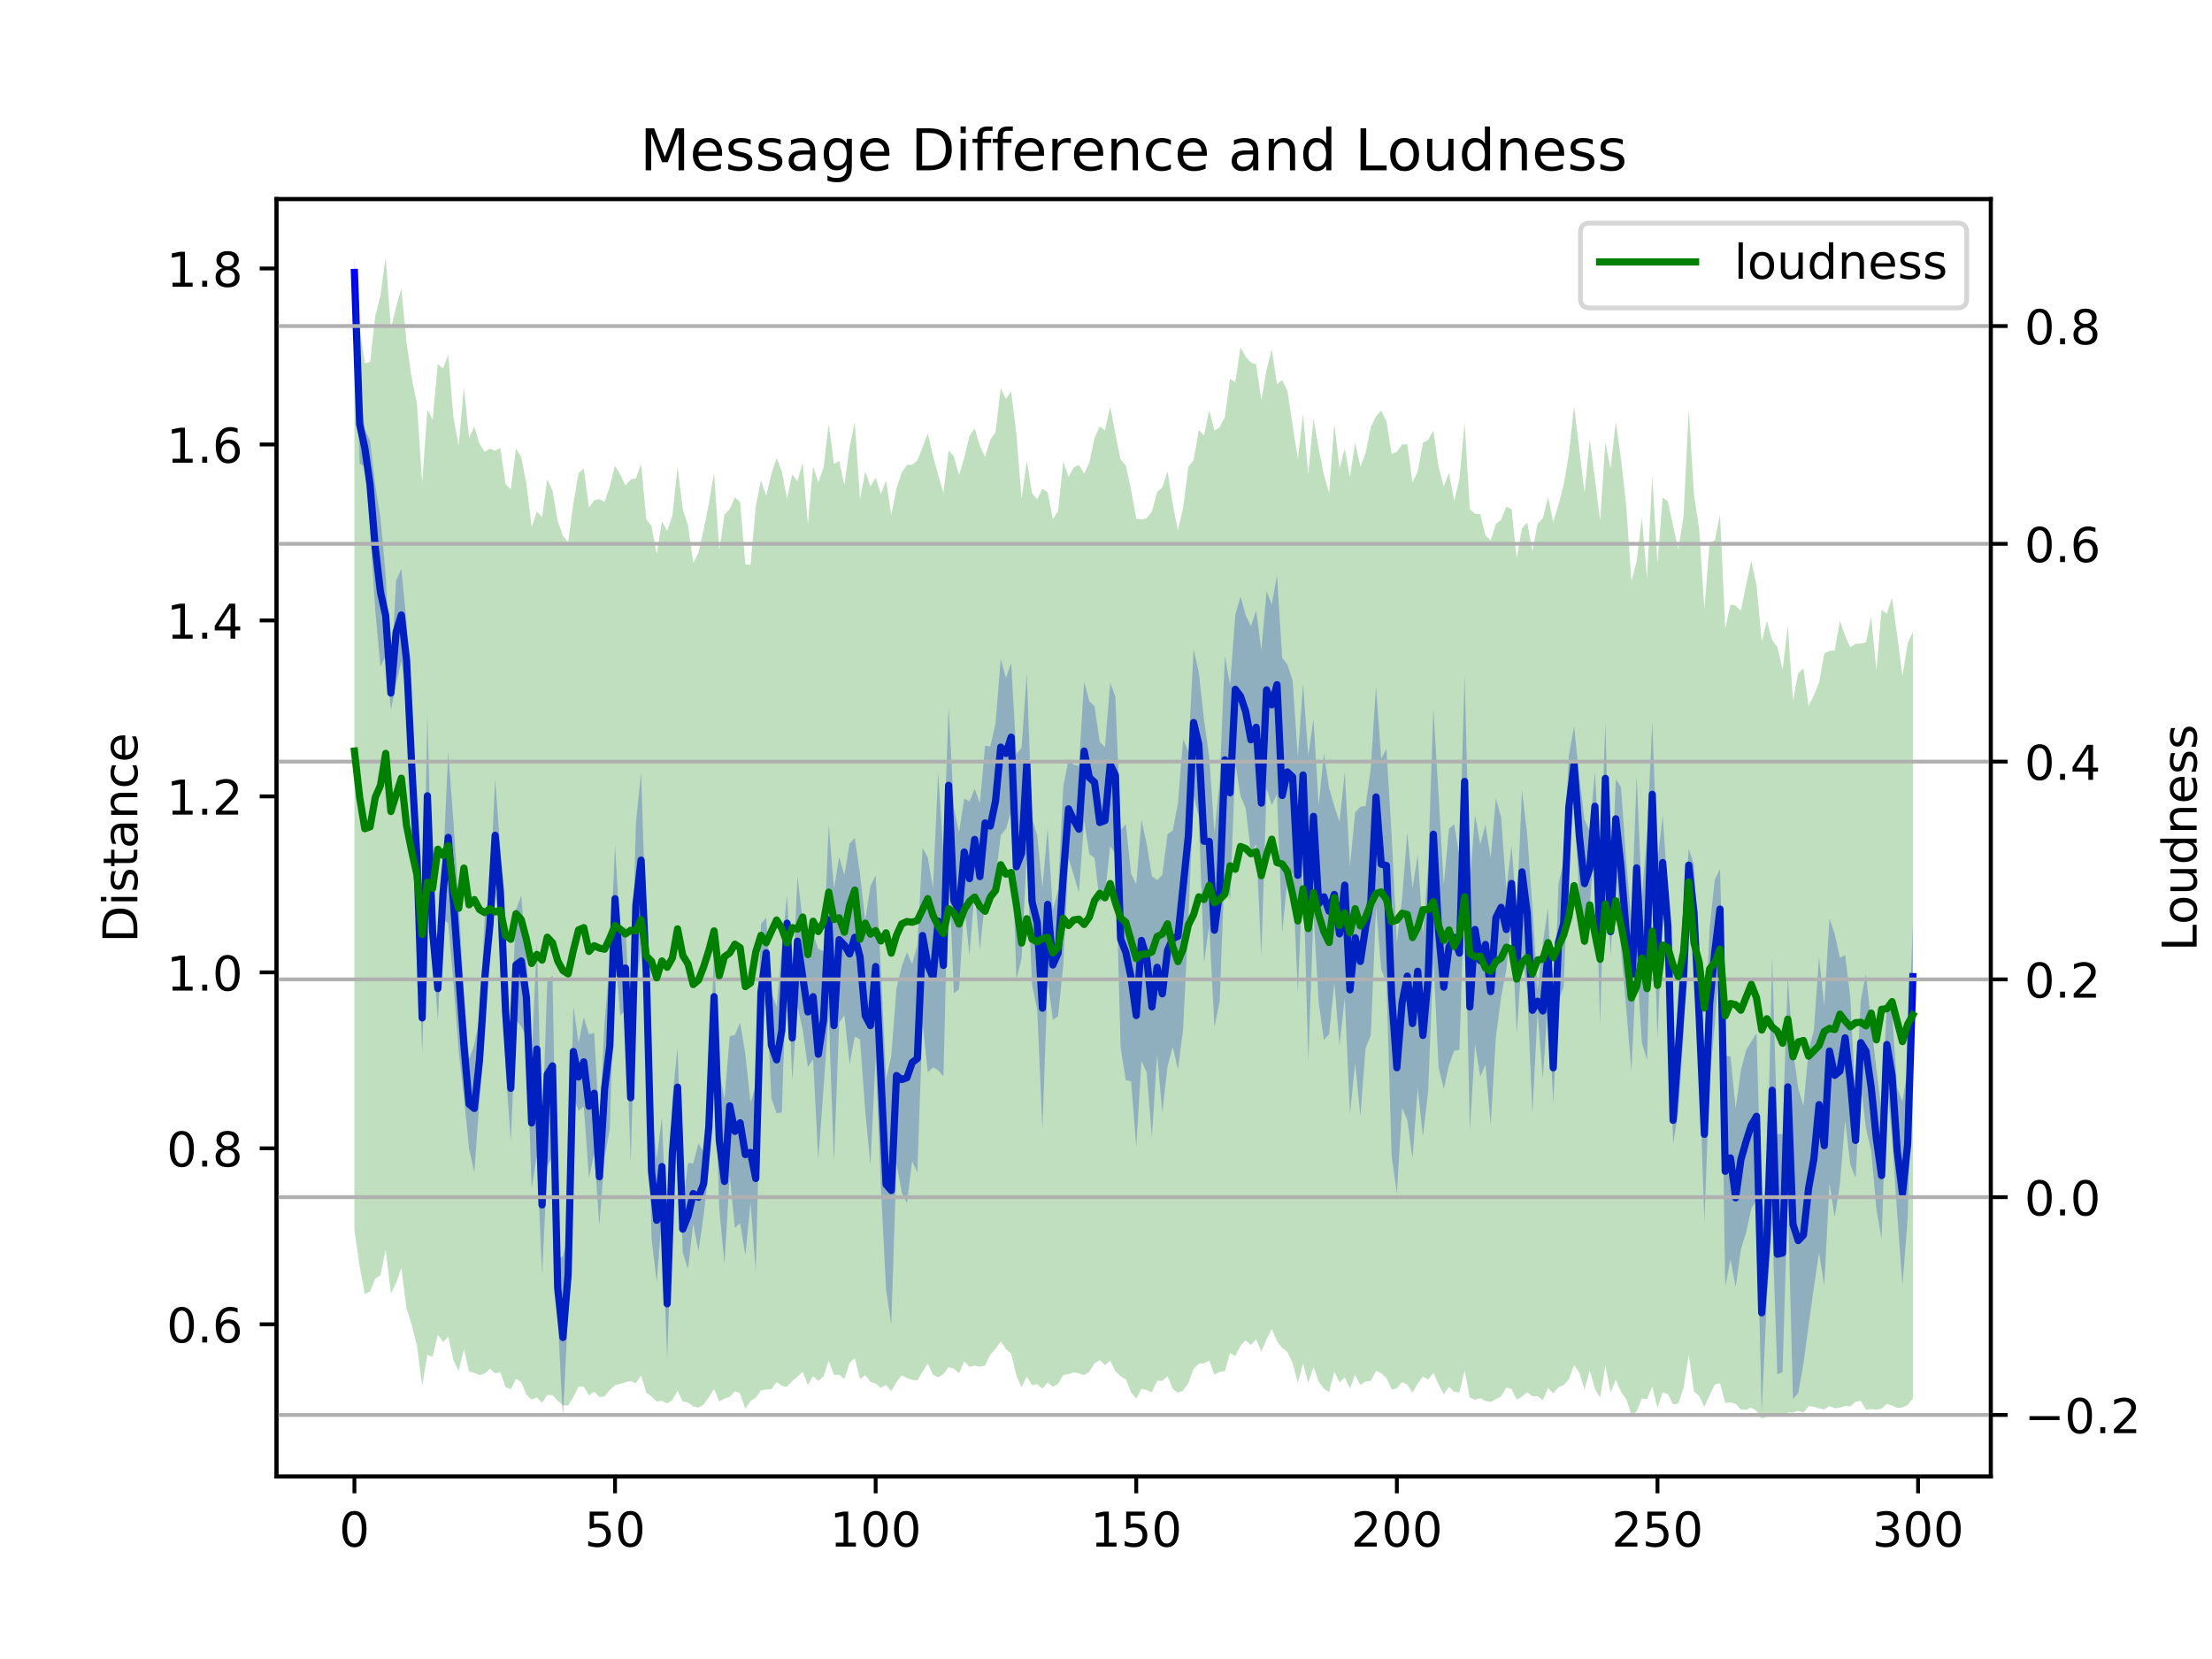<?xml version="1.0" encoding="utf-8" standalone="no"?>
<!DOCTYPE svg PUBLIC "-//W3C//DTD SVG 1.1//EN"
  "http://www.w3.org/Graphics/SVG/1.1/DTD/svg11.dtd">
<!-- Created with matplotlib (https://matplotlib.org/) -->
<svg height="345.6pt" version="1.1" viewBox="0 0 460.8 345.6" width="460.8pt" xmlns="http://www.w3.org/2000/svg" xmlns:xlink="http://www.w3.org/1999/xlink">
 <defs>
  <style type="text/css">
*{stroke-linecap:butt;stroke-linejoin:round;}
  </style>
 </defs>
 <g id="figure_1">
  <g id="patch_1">
   <path d="M 0 345.6 
L 460.8 345.6 
L 460.8 0 
L 0 0 
z
" style="fill:#ffffff;"/>
  </g>
  <g id="axes_1">
   <g id="patch_2">
    <path d="M 57.6 307.584 
L 414.72 307.584 
L 414.72 41.472 
L 57.6 41.472 
z
" style="fill:#ffffff;"/>
   </g>
   <g id="PolyCollection_1">
    <path clip-path="url(#p1f7ebb2f79)" d="M 73.833 53.568 
L 73.833 59.952 
L 74.919 96.59 
L 76.004 97.191 
L 77.09 110.305 
L 78.176 127.174 
L 79.262 138.93 
L 80.348 136.579 
L 81.433 147.919 
L 82.519 142.379 
L 83.605 137.737 
L 84.691 145.343 
L 85.777 163.043 
L 86.862 186.78 
L 87.948 219.525 
L 89.034 182.792 
L 90.12 197.318 
L 91.206 212.552 
L 92.291 191.65 
L 93.377 192.298 
L 94.463 204.682 
L 95.549 218.987 
L 96.635 228.527 
L 97.72 239.369 
L 98.806 244.188 
L 99.892 229.263 
L 100.978 216.641 
L 102.064 199.251 
L 103.149 185.791 
L 104.235 194.441 
L 105.321 222.297 
L 106.407 237.882 
L 107.493 212.429 
L 108.578 213.851 
L 109.664 215.985 
L 110.75 247.571 
L 111.836 240.763 
L 112.922 265.581 
L 114.007 242.989 
L 115.093 240.888 
L 116.179 274.437 
L 117.265 295.488 
L 118.351 273.46 
L 119.436 228.569 
L 120.522 231.411 
L 121.608 230.498 
L 122.694 245.424 
L 123.78 240.312 
L 124.865 255.261 
L 125.951 241.018 
L 127.037 235.258 
L 128.123 198.327 
L 129.209 211.533 
L 130.294 210.43 
L 131.38 242.202 
L 132.466 205.572 
L 133.552 197.523 
L 134.638 210.696 
L 135.723 257.948 
L 136.809 267.093 
L 137.895 253.363 
L 138.981 283.25 
L 140.067 251.646 
L 141.152 234.792 
L 142.238 260.969 
L 143.324 264.338 
L 144.41 254.933 
L 145.496 260.647 
L 146.581 253.197 
L 147.667 243.546 
L 148.753 216.447 
L 149.839 251.896 
L 150.925 263.291 
L 152.01 244.828 
L 153.096 255.795 
L 154.182 254.779 
L 155.268 261.454 
L 156.354 250.485 
L 157.439 264.89 
L 158.525 220.847 
L 159.611 205.834 
L 160.697 228.768 
L 161.783 231.91 
L 162.868 231.759 
L 163.954 198.33 
L 165.04 225.156 
L 166.126 209.607 
L 167.212 214.546 
L 168.297 222.307 
L 169.383 220.641 
L 170.469 241.581 
L 171.555 226.767 
L 172.641 211.426 
L 173.726 242.162 
L 174.812 213.03 
L 175.898 211.505 
L 176.984 221.707 
L 178.07 215.952 
L 179.155 216.503 
L 180.241 231.451 
L 181.327 242.698 
L 182.413 220.337 
L 183.499 247.287 
L 184.584 268.613 
L 185.67 276.013 
L 186.756 242.257 
L 187.842 248.407 
L 188.928 250.664 
L 190.013 241.878 
L 191.099 244.232 
L 192.185 213.164 
L 193.271 223.386 
L 194.357 222.373 
L 195.442 222.935 
L 196.528 224.203 
L 197.614 180.137 
L 198.7 206.944 
L 199.786 206.049 
L 200.871 188.63 
L 201.957 199.092 
L 203.043 185.432 
L 204.129 197.914 
L 205.215 187.531 
L 206.3 188.66 
L 207.386 183.075 
L 208.472 174.004 
L 209.558 172.654 
L 210.644 169.009 
L 211.729 204.033 
L 212.815 199.706 
L 213.901 177.818 
L 214.987 205.093 
L 216.073 210.376 
L 217.158 235.236 
L 218.244 204.221 
L 219.33 212.475 
L 220.416 211.67 
L 221.502 201.024 
L 222.587 178.739 
L 223.673 182.302 
L 224.759 185.956 
L 225.845 170.97 
L 226.931 177.902 
L 228.016 178.764 
L 229.102 188.098 
L 230.188 186.223 
L 231.274 176.311 
L 232.36 177.821 
L 233.445 218.284 
L 234.531 225.07 
L 235.617 225.24 
L 236.703 238.902 
L 237.789 221.073 
L 238.875 223.397 
L 239.96 236.971 
L 241.046 219.668 
L 242.132 231.774 
L 243.218 222.202 
L 244.304 218.026 
L 245.389 222.804 
L 246.475 214.27 
L 247.561 191.654 
L 248.647 165.777 
L 249.733 170.136 
L 250.818 200.552 
L 251.904 192.9 
L 252.99 213.988 
L 254.076 208.65 
L 255.162 179.927 
L 256.247 187.63 
L 257.333 159.126 
L 258.419 165.823 
L 259.505 168.395 
L 260.591 177.73 
L 261.676 175.843 
L 262.762 199.148 
L 263.848 164.232 
L 264.934 167.741 
L 266.02 165.44 
L 267.105 194.381 
L 268.191 183.181 
L 269.277 181.924 
L 270.363 206.937 
L 271.449 180.466 
L 272.534 221.143 
L 273.62 190.379 
L 274.706 208.805 
L 275.792 216.662 
L 276.878 215.459 
L 277.963 204.682 
L 279.049 217.872 
L 280.135 207.861 
L 281.221 231.987 
L 282.307 221.473 
L 283.392 232.536 
L 284.478 218.346 
L 285.564 215.684 
L 286.65 189.026 
L 287.736 201.992 
L 288.821 204.623 
L 289.907 240.915 
L 290.993 248.561 
L 292.079 230.778 
L 293.165 233.267 
L 294.25 241.368 
L 295.336 226.626 
L 296.422 236.709 
L 297.508 227.439 
L 298.594 199.936 
L 299.679 222.308 
L 300.765 226.899 
L 301.851 221.886 
L 302.937 218.88 
L 304.023 218.72 
L 305.108 184.978 
L 306.194 235.652 
L 307.28 217.56 
L 308.366 224.33 
L 309.452 221.731 
L 310.537 234.377 
L 311.623 216.056 
L 312.709 207.74 
L 313.795 201.984 
L 314.881 191.846 
L 315.966 215.448 
L 317.052 198.748 
L 318.138 206.504 
L 319.224 232.016 
L 320.31 210.866 
L 321.395 224.723 
L 322.481 208.372 
L 323.567 229.793 
L 324.653 208.6 
L 325.739 205.522 
L 326.824 178.678 
L 327.91 167.016 
L 328.996 186.263 
L 330.082 197.397 
L 331.168 188.817 
L 332.253 175.188 
L 333.339 213.486 
L 334.425 173.734 
L 335.511 199.288 
L 336.597 178.838 
L 337.682 197.44 
L 338.768 210.058 
L 339.854 223.273 
L 340.94 199.944 
L 342.026 217.11 
L 343.111 220.903 
L 344.197 180.533 
L 345.283 216.584 
L 346.369 189.51 
L 347.455 200.268 
L 348.54 238.229 
L 349.626 231.778 
L 350.712 215.588 
L 351.798 183.638 
L 352.884 200.095 
L 353.969 222.53 
L 355.055 254.609 
L 356.141 224.938 
L 357.227 213.408 
L 358.313 197.698 
L 359.398 268.078 
L 360.484 262.361 
L 361.57 268.11 
L 362.656 260.251 
L 363.742 256.794 
L 364.827 251.825 
L 365.913 249.85 
L 366.999 294.077 
L 368.085 270.508 
L 369.171 254.894 
L 370.256 286.278 
L 371.342 285.828 
L 372.428 249.418 
L 373.514 291.456 
L 374.6 290.208 
L 375.685 284.178 
L 376.771 276.096 
L 377.857 268.236 
L 378.943 260.935 
L 380.029 267.804 
L 381.114 246.538 
L 382.2 253.533 
L 383.286 246.744 
L 384.372 233.461 
L 385.458 242.632 
L 386.543 245.385 
L 387.629 226.064 
L 388.715 235.064 
L 389.801 239.805 
L 390.887 251.859 
L 391.972 258.146 
L 393.058 225.778 
L 394.144 237.054 
L 395.23 253.005 
L 396.316 267.831 
L 397.401 253.842 
L 398.487 215.276 
L 398.487 191.628 
L 398.487 191.628 
L 397.401 222.814 
L 396.316 229.435 
L 395.23 226.676 
L 394.144 210.953 
L 393.058 209.395 
L 391.972 231.63 
L 390.887 222.712 
L 389.801 213.231 
L 388.715 202.894 
L 387.629 208.346 
L 386.543 229.736 
L 385.458 207.855 
L 384.372 198.944 
L 383.286 199.535 
L 382.2 194.49 
L 381.114 191.372 
L 380.029 209.529 
L 378.943 199.304 
L 377.857 214.655 
L 376.771 218.909 
L 375.685 230.377 
L 374.6 226.664 
L 373.514 218.629 
L 372.428 203.421 
L 371.342 236.215 
L 370.256 236.27 
L 369.171 199.358 
L 368.085 245.512 
L 366.999 252.893 
L 365.913 215.242 
L 364.827 216.972 
L 363.742 218.793 
L 362.656 222.945 
L 361.57 230.949 
L 360.484 220.067 
L 359.398 219.934 
L 358.313 181.054 
L 357.227 183.191 
L 356.141 193.347 
L 355.055 217.977 
L 353.969 200.906 
L 352.884 180.102 
L 351.798 176.799 
L 350.712 191.405 
L 349.626 206.319 
L 348.54 228.544 
L 347.455 185.765 
L 346.369 169.864 
L 345.283 179.347 
L 344.197 150.418 
L 343.111 173.977 
L 342.026 186.74 
L 340.94 161.664 
L 339.854 191.826 
L 338.768 179.267 
L 337.682 163.954 
L 336.597 162.308 
L 335.511 188.885 
L 334.425 150.575 
L 333.339 181.02 
L 332.253 160.723 
L 331.168 173.136 
L 330.082 170.762 
L 328.996 161.843 
L 327.91 151.26 
L 326.824 157.375 
L 325.739 179.294 
L 324.653 184.171 
L 323.567 215.095 
L 322.481 189.035 
L 321.395 196.473 
L 320.31 206.285 
L 319.224 188.911 
L 318.138 173.764 
L 317.052 164.507 
L 315.966 189.659 
L 314.881 176.237 
L 313.795 185.276 
L 312.709 170.275 
L 311.623 166.302 
L 310.537 178.745 
L 309.452 171.783 
L 308.366 175.918 
L 307.28 169.704 
L 306.194 183.872 
L 305.108 140.595 
L 304.023 178.382 
L 302.937 171.685 
L 301.851 172.653 
L 300.765 184.371 
L 299.679 165.608 
L 298.594 147.643 
L 297.508 180.078 
L 296.422 194.697 
L 295.336 178.028 
L 294.25 185.079 
L 293.165 173.414 
L 292.079 187.054 
L 290.993 196.286 
L 289.907 174.066 
L 288.821 155.994 
L 287.736 158.045 
L 286.65 143.01 
L 285.564 159.934 
L 284.478 167.918 
L 283.392 168.048 
L 282.307 169.243 
L 281.221 180.419 
L 280.135 160.918 
L 279.049 171.21 
L 277.963 167.975 
L 276.878 164.189 
L 275.792 156.983 
L 274.706 167.713 
L 273.62 149.756 
L 272.534 157.425 
L 271.449 142.425 
L 270.363 157.74 
L 269.277 141.754 
L 268.191 138.445 
L 267.105 137.06 
L 266.02 119.821 
L 264.934 125.907 
L 263.848 123.192 
L 262.762 135.449 
L 261.676 127.159 
L 260.591 130.488 
L 259.505 128.121 
L 258.419 124.218 
L 257.333 128.074 
L 256.247 142.695 
L 255.162 136.663 
L 254.076 162.671 
L 252.99 173.546 
L 251.904 157.649 
L 250.818 149.912 
L 249.733 140.042 
L 248.647 135.258 
L 247.561 156.581 
L 246.475 153.967 
L 245.389 167.295 
L 244.304 172.991 
L 243.218 173.783 
L 242.132 182.293 
L 241.046 183.339 
L 239.96 182.539 
L 238.875 175.742 
L 237.789 170.755 
L 236.703 184.195 
L 235.617 181.946 
L 234.531 171.7 
L 233.445 172.89 
L 232.36 145.125 
L 231.274 142.219 
L 230.188 155.644 
L 229.102 154.586 
L 228.016 147.164 
L 226.931 146.07 
L 225.845 141.962 
L 224.759 159.502 
L 223.673 159.291 
L 222.587 158.253 
L 221.502 163.87 
L 220.416 185.416 
L 219.33 189.576 
L 218.244 172.573 
L 217.158 184.798 
L 216.073 173.98 
L 214.987 170.532 
L 213.901 140.245 
L 212.815 155.72 
L 211.729 157.088 
L 210.644 138.123 
L 209.558 141.244 
L 208.472 137.278 
L 207.386 150.699 
L 206.3 155.514 
L 205.215 155.332 
L 204.129 167.317 
L 203.043 164.308 
L 201.957 166.988 
L 200.871 166.336 
L 199.786 173.382 
L 198.7 168.235 
L 197.614 147.066 
L 196.528 178.038 
L 195.442 160.838 
L 194.357 184.881 
L 193.271 178.616 
L 192.185 176.611 
L 191.099 196.778 
L 190.013 200.814 
L 188.928 198.362 
L 187.842 201.371 
L 186.756 205.842 
L 185.67 219.984 
L 184.584 224.831 
L 183.499 201.763 
L 182.413 182.349 
L 181.327 184.599 
L 180.241 191.68 
L 179.155 182.062 
L 178.07 174.555 
L 176.984 175.738 
L 175.898 182.276 
L 174.812 178.498 
L 173.726 185.136 
L 172.641 171.806 
L 171.555 198.182 
L 170.469 197.656 
L 169.383 194.621 
L 168.297 199.297 
L 167.212 191.784 
L 166.126 182.519 
L 165.04 207.289 
L 163.954 186.322 
L 162.868 197.476 
L 161.783 209.671 
L 160.697 206.763 
L 159.611 191.152 
L 158.525 192.52 
L 157.439 226.118 
L 156.354 229.661 
L 155.268 219.58 
L 154.182 213.028 
L 153.096 215.574 
L 152.01 215.904 
L 150.925 228.922 
L 149.839 223.196 
L 148.753 198.789 
L 147.667 225.653 
L 146.581 239.96 
L 145.496 238.177 
L 144.41 242.362 
L 143.324 242.264 
L 142.238 251.129 
L 141.152 218.159 
L 140.067 228.706 
L 138.981 259.954 
L 137.895 232.659 
L 136.809 241.317 
L 135.723 229.979 
L 134.638 194.535 
L 133.552 160.847 
L 132.466 171.489 
L 131.38 215.165 
L 130.294 192.905 
L 129.209 194.702 
L 128.123 176.099 
L 127.037 200.471 
L 125.951 212.669 
L 124.865 235.023 
L 123.78 215.17 
L 122.694 215.461 
L 121.608 211.915 
L 120.522 217.299 
L 119.436 209.534 
L 118.351 257.513 
L 117.265 261.746 
L 116.179 262.229 
L 115.093 203.217 
L 114.007 204.646 
L 112.922 236.41 
L 111.836 196.317 
L 110.75 220.297 
L 109.664 199.63 
L 108.578 186.525 
L 107.493 189.584 
L 106.407 215.537 
L 105.321 199.209 
L 104.235 177.147 
L 103.149 162.221 
L 102.064 185.851 
L 100.978 191.021 
L 99.892 212.161 
L 98.806 217.635 
L 97.72 220.633 
L 96.635 206.627 
L 95.549 187.802 
L 94.463 171.143 
L 93.377 156.6 
L 92.291 180.472 
L 91.206 199.327 
L 90.12 190.785 
L 89.034 148.767 
L 87.948 204.579 
L 86.862 170.85 
L 85.777 156.143 
L 84.691 129.588 
L 83.605 118.485 
L 82.519 120.939 
L 81.433 140.842 
L 80.348 119.887 
L 79.262 107.806 
L 78.176 101.097 
L 77.09 91.756 
L 76.004 89.498 
L 74.919 80.114 
L 73.833 53.568 
z
" style="fill:#0000ff;fill-opacity:0.25;"/>
   </g>
   <g id="matplotlib.axis_1">
    <g id="xtick_1">
     <g id="line2d_1">
      <defs>
       <path d="M 0 0 
L 0 3.5 
" id="m7c0ec3867d" style="stroke:#000000;stroke-width:0.8;"/>
      </defs>
      <g>
       <use style="stroke:#000000;stroke-width:0.8;" x="73.833" xlink:href="#m7c0ec3867d" y="307.584"/>
      </g>
     </g>
     <g id="text_1">
      <!-- 0 -->
      <defs>
       <path d="M 31.781 66.406 
Q 24.172 66.406 20.328 58.906 
Q 16.5 51.422 16.5 36.375 
Q 16.5 21.391 20.328 13.891 
Q 24.172 6.391 31.781 6.391 
Q 39.453 6.391 43.281 13.891 
Q 47.125 21.391 47.125 36.375 
Q 47.125 51.422 43.281 58.906 
Q 39.453 66.406 31.781 66.406 
z
M 31.781 74.219 
Q 44.047 74.219 50.516 64.516 
Q 56.984 54.828 56.984 36.375 
Q 56.984 17.969 50.516 8.266 
Q 44.047 -1.422 31.781 -1.422 
Q 19.531 -1.422 13.062 8.266 
Q 6.594 17.969 6.594 36.375 
Q 6.594 54.828 13.062 64.516 
Q 19.531 74.219 31.781 74.219 
z
" id="DejaVuSans-48"/>
      </defs>
      <g transform="translate(70.651 322.182)scale(0.1 -0.1)">
       <use xlink:href="#DejaVuSans-48"/>
      </g>
     </g>
    </g>
    <g id="xtick_2">
     <g id="line2d_2">
      <g>
       <use style="stroke:#000000;stroke-width:0.8;" x="128.123" xlink:href="#m7c0ec3867d" y="307.584"/>
      </g>
     </g>
     <g id="text_2">
      <!-- 50 -->
      <defs>
       <path d="M 10.797 72.906 
L 49.516 72.906 
L 49.516 64.594 
L 19.828 64.594 
L 19.828 46.734 
Q 21.969 47.469 24.109 47.828 
Q 26.266 48.188 28.422 48.188 
Q 40.625 48.188 47.75 41.5 
Q 54.891 34.812 54.891 23.391 
Q 54.891 11.625 47.562 5.094 
Q 40.234 -1.422 26.906 -1.422 
Q 22.312 -1.422 17.547 -0.641 
Q 12.797 0.141 7.719 1.703 
L 7.719 11.625 
Q 12.109 9.234 16.797 8.062 
Q 21.484 6.891 26.703 6.891 
Q 35.156 6.891 40.078 11.328 
Q 45.016 15.766 45.016 23.391 
Q 45.016 31 40.078 35.438 
Q 35.156 39.891 26.703 39.891 
Q 22.75 39.891 18.812 39.016 
Q 14.891 38.141 10.797 36.281 
z
" id="DejaVuSans-53"/>
      </defs>
      <g transform="translate(121.76 322.182)scale(0.1 -0.1)">
       <use xlink:href="#DejaVuSans-53"/>
       <use x="63.623" xlink:href="#DejaVuSans-48"/>
      </g>
     </g>
    </g>
    <g id="xtick_3">
     <g id="line2d_3">
      <g>
       <use style="stroke:#000000;stroke-width:0.8;" x="182.413" xlink:href="#m7c0ec3867d" y="307.584"/>
      </g>
     </g>
     <g id="text_3">
      <!-- 100 -->
      <defs>
       <path d="M 12.406 8.297 
L 28.516 8.297 
L 28.516 63.922 
L 10.984 60.406 
L 10.984 69.391 
L 28.422 72.906 
L 38.281 72.906 
L 38.281 8.297 
L 54.391 8.297 
L 54.391 0 
L 12.406 0 
z
" id="DejaVuSans-49"/>
      </defs>
      <g transform="translate(172.869 322.182)scale(0.1 -0.1)">
       <use xlink:href="#DejaVuSans-49"/>
       <use x="63.623" xlink:href="#DejaVuSans-48"/>
       <use x="127.246" xlink:href="#DejaVuSans-48"/>
      </g>
     </g>
    </g>
    <g id="xtick_4">
     <g id="line2d_4">
      <g>
       <use style="stroke:#000000;stroke-width:0.8;" x="236.703" xlink:href="#m7c0ec3867d" y="307.584"/>
      </g>
     </g>
     <g id="text_4">
      <!-- 150 -->
      <g transform="translate(227.159 322.182)scale(0.1 -0.1)">
       <use xlink:href="#DejaVuSans-49"/>
       <use x="63.623" xlink:href="#DejaVuSans-53"/>
       <use x="127.246" xlink:href="#DejaVuSans-48"/>
      </g>
     </g>
    </g>
    <g id="xtick_5">
     <g id="line2d_5">
      <g>
       <use style="stroke:#000000;stroke-width:0.8;" x="290.993" xlink:href="#m7c0ec3867d" y="307.584"/>
      </g>
     </g>
     <g id="text_5">
      <!-- 200 -->
      <defs>
       <path d="M 19.188 8.297 
L 53.609 8.297 
L 53.609 0 
L 7.328 0 
L 7.328 8.297 
Q 12.938 14.109 22.625 23.891 
Q 32.328 33.688 34.812 36.531 
Q 39.547 41.844 41.422 45.531 
Q 43.312 49.219 43.312 52.781 
Q 43.312 58.594 39.234 62.25 
Q 35.156 65.922 28.609 65.922 
Q 23.969 65.922 18.812 64.312 
Q 13.672 62.703 7.812 59.422 
L 7.812 69.391 
Q 13.766 71.781 18.938 73 
Q 24.125 74.219 28.422 74.219 
Q 39.75 74.219 46.484 68.547 
Q 53.219 62.891 53.219 53.422 
Q 53.219 48.922 51.531 44.891 
Q 49.859 40.875 45.406 35.406 
Q 44.188 33.984 37.641 27.219 
Q 31.109 20.453 19.188 8.297 
z
" id="DejaVuSans-50"/>
      </defs>
      <g transform="translate(281.449 322.182)scale(0.1 -0.1)">
       <use xlink:href="#DejaVuSans-50"/>
       <use x="63.623" xlink:href="#DejaVuSans-48"/>
       <use x="127.246" xlink:href="#DejaVuSans-48"/>
      </g>
     </g>
    </g>
    <g id="xtick_6">
     <g id="line2d_6">
      <g>
       <use style="stroke:#000000;stroke-width:0.8;" x="345.283" xlink:href="#m7c0ec3867d" y="307.584"/>
      </g>
     </g>
     <g id="text_6">
      <!-- 250 -->
      <g transform="translate(335.739 322.182)scale(0.1 -0.1)">
       <use xlink:href="#DejaVuSans-50"/>
       <use x="63.623" xlink:href="#DejaVuSans-53"/>
       <use x="127.246" xlink:href="#DejaVuSans-48"/>
      </g>
     </g>
    </g>
    <g id="xtick_7">
     <g id="line2d_7">
      <g>
       <use style="stroke:#000000;stroke-width:0.8;" x="399.573" xlink:href="#m7c0ec3867d" y="307.584"/>
      </g>
     </g>
     <g id="text_7">
      <!-- 300 -->
      <defs>
       <path d="M 40.578 39.312 
Q 47.656 37.797 51.625 33 
Q 55.609 28.219 55.609 21.188 
Q 55.609 10.406 48.188 4.484 
Q 40.766 -1.422 27.094 -1.422 
Q 22.516 -1.422 17.656 -0.516 
Q 12.797 0.391 7.625 2.203 
L 7.625 11.719 
Q 11.719 9.328 16.594 8.109 
Q 21.484 6.891 26.812 6.891 
Q 36.078 6.891 40.938 10.547 
Q 45.797 14.203 45.797 21.188 
Q 45.797 27.641 41.281 31.266 
Q 36.766 34.906 28.719 34.906 
L 20.219 34.906 
L 20.219 43.016 
L 29.109 43.016 
Q 36.375 43.016 40.234 45.922 
Q 44.094 48.828 44.094 54.297 
Q 44.094 59.906 40.109 62.906 
Q 36.141 65.922 28.719 65.922 
Q 24.656 65.922 20.016 65.031 
Q 15.375 64.156 9.812 62.312 
L 9.812 71.094 
Q 15.438 72.656 20.344 73.438 
Q 25.25 74.219 29.594 74.219 
Q 40.828 74.219 47.359 69.109 
Q 53.906 64.016 53.906 55.328 
Q 53.906 49.266 50.438 45.094 
Q 46.969 40.922 40.578 39.312 
z
" id="DejaVuSans-51"/>
      </defs>
      <g transform="translate(390.029 322.182)scale(0.1 -0.1)">
       <use xlink:href="#DejaVuSans-51"/>
       <use x="63.623" xlink:href="#DejaVuSans-48"/>
       <use x="127.246" xlink:href="#DejaVuSans-48"/>
      </g>
     </g>
    </g>
   </g>
   <g id="matplotlib.axis_2">
    <g id="ytick_1">
     <g id="line2d_8">
      <defs>
       <path d="M 0 0 
L -3.5 0 
" id="m920343ac0a" style="stroke:#000000;stroke-width:0.8;"/>
      </defs>
      <g>
       <use style="stroke:#000000;stroke-width:0.8;" x="57.6" xlink:href="#m920343ac0a" y="275.868"/>
      </g>
     </g>
     <g id="text_8">
      <!-- 0.6 -->
      <defs>
       <path d="M 10.688 12.406 
L 21 12.406 
L 21 0 
L 10.688 0 
z
" id="DejaVuSans-46"/>
       <path d="M 33.016 40.375 
Q 26.375 40.375 22.484 35.828 
Q 18.609 31.297 18.609 23.391 
Q 18.609 15.531 22.484 10.953 
Q 26.375 6.391 33.016 6.391 
Q 39.656 6.391 43.531 10.953 
Q 47.406 15.531 47.406 23.391 
Q 47.406 31.297 43.531 35.828 
Q 39.656 40.375 33.016 40.375 
z
M 52.594 71.297 
L 52.594 62.312 
Q 48.875 64.062 45.094 64.984 
Q 41.312 65.922 37.594 65.922 
Q 27.828 65.922 22.672 59.328 
Q 17.531 52.734 16.797 39.406 
Q 19.672 43.656 24.016 45.922 
Q 28.375 48.188 33.594 48.188 
Q 44.578 48.188 50.953 41.516 
Q 57.328 34.859 57.328 23.391 
Q 57.328 12.156 50.688 5.359 
Q 44.047 -1.422 33.016 -1.422 
Q 20.359 -1.422 13.672 8.266 
Q 6.984 17.969 6.984 36.375 
Q 6.984 53.656 15.188 63.938 
Q 23.391 74.219 37.203 74.219 
Q 40.922 74.219 44.703 73.484 
Q 48.484 72.75 52.594 71.297 
z
" id="DejaVuSans-54"/>
      </defs>
      <g transform="translate(34.697 279.668)scale(0.1 -0.1)">
       <use xlink:href="#DejaVuSans-48"/>
       <use x="63.623" xlink:href="#DejaVuSans-46"/>
       <use x="95.41" xlink:href="#DejaVuSans-54"/>
      </g>
     </g>
    </g>
    <g id="ytick_2">
     <g id="line2d_9">
      <g>
       <use style="stroke:#000000;stroke-width:0.8;" x="57.6" xlink:href="#m920343ac0a" y="239.212"/>
      </g>
     </g>
     <g id="text_9">
      <!-- 0.8 -->
      <defs>
       <path d="M 31.781 34.625 
Q 24.75 34.625 20.719 30.859 
Q 16.703 27.094 16.703 20.516 
Q 16.703 13.922 20.719 10.156 
Q 24.75 6.391 31.781 6.391 
Q 38.812 6.391 42.859 10.172 
Q 46.922 13.969 46.922 20.516 
Q 46.922 27.094 42.891 30.859 
Q 38.875 34.625 31.781 34.625 
z
M 21.922 38.812 
Q 15.578 40.375 12.031 44.719 
Q 8.5 49.078 8.5 55.328 
Q 8.5 64.062 14.719 69.141 
Q 20.953 74.219 31.781 74.219 
Q 42.672 74.219 48.875 69.141 
Q 55.078 64.062 55.078 55.328 
Q 55.078 49.078 51.531 44.719 
Q 48 40.375 41.703 38.812 
Q 48.828 37.156 52.797 32.312 
Q 56.781 27.484 56.781 20.516 
Q 56.781 9.906 50.312 4.234 
Q 43.844 -1.422 31.781 -1.422 
Q 19.734 -1.422 13.25 4.234 
Q 6.781 9.906 6.781 20.516 
Q 6.781 27.484 10.781 32.312 
Q 14.797 37.156 21.922 38.812 
z
M 18.312 54.391 
Q 18.312 48.734 21.844 45.562 
Q 25.391 42.391 31.781 42.391 
Q 38.141 42.391 41.719 45.562 
Q 45.312 48.734 45.312 54.391 
Q 45.312 60.062 41.719 63.234 
Q 38.141 66.406 31.781 66.406 
Q 25.391 66.406 21.844 63.234 
Q 18.312 60.062 18.312 54.391 
z
" id="DejaVuSans-56"/>
      </defs>
      <g transform="translate(34.697 243.012)scale(0.1 -0.1)">
       <use xlink:href="#DejaVuSans-48"/>
       <use x="63.623" xlink:href="#DejaVuSans-46"/>
       <use x="95.41" xlink:href="#DejaVuSans-56"/>
      </g>
     </g>
    </g>
    <g id="ytick_3">
     <g id="line2d_10">
      <g>
       <use style="stroke:#000000;stroke-width:0.8;" x="57.6" xlink:href="#m920343ac0a" y="202.557"/>
      </g>
     </g>
     <g id="text_10">
      <!-- 1.0 -->
      <g transform="translate(34.697 206.356)scale(0.1 -0.1)">
       <use xlink:href="#DejaVuSans-49"/>
       <use x="63.623" xlink:href="#DejaVuSans-46"/>
       <use x="95.41" xlink:href="#DejaVuSans-48"/>
      </g>
     </g>
    </g>
    <g id="ytick_4">
     <g id="line2d_11">
      <g>
       <use style="stroke:#000000;stroke-width:0.8;" x="57.6" xlink:href="#m920343ac0a" y="165.901"/>
      </g>
     </g>
     <g id="text_11">
      <!-- 1.2 -->
      <g transform="translate(34.697 169.7)scale(0.1 -0.1)">
       <use xlink:href="#DejaVuSans-49"/>
       <use x="63.623" xlink:href="#DejaVuSans-46"/>
       <use x="95.41" xlink:href="#DejaVuSans-50"/>
      </g>
     </g>
    </g>
    <g id="ytick_5">
     <g id="line2d_12">
      <g>
       <use style="stroke:#000000;stroke-width:0.8;" x="57.6" xlink:href="#m920343ac0a" y="129.245"/>
      </g>
     </g>
     <g id="text_12">
      <!-- 1.4 -->
      <defs>
       <path d="M 37.797 64.312 
L 12.891 25.391 
L 37.797 25.391 
z
M 35.203 72.906 
L 47.609 72.906 
L 47.609 25.391 
L 58.016 25.391 
L 58.016 17.188 
L 47.609 17.188 
L 47.609 0 
L 37.797 0 
L 37.797 17.188 
L 4.891 17.188 
L 4.891 26.703 
z
" id="DejaVuSans-52"/>
      </defs>
      <g transform="translate(34.697 133.044)scale(0.1 -0.1)">
       <use xlink:href="#DejaVuSans-49"/>
       <use x="63.623" xlink:href="#DejaVuSans-46"/>
       <use x="95.41" xlink:href="#DejaVuSans-52"/>
      </g>
     </g>
    </g>
    <g id="ytick_6">
     <g id="line2d_13">
      <g>
       <use style="stroke:#000000;stroke-width:0.8;" x="57.6" xlink:href="#m920343ac0a" y="92.589"/>
      </g>
     </g>
     <g id="text_13">
      <!-- 1.6 -->
      <g transform="translate(34.697 96.388)scale(0.1 -0.1)">
       <use xlink:href="#DejaVuSans-49"/>
       <use x="63.623" xlink:href="#DejaVuSans-46"/>
       <use x="95.41" xlink:href="#DejaVuSans-54"/>
      </g>
     </g>
    </g>
    <g id="ytick_7">
     <g id="line2d_14">
      <g>
       <use style="stroke:#000000;stroke-width:0.8;" x="57.6" xlink:href="#m920343ac0a" y="55.933"/>
      </g>
     </g>
     <g id="text_14">
      <!-- 1.8 -->
      <g transform="translate(34.697 59.732)scale(0.1 -0.1)">
       <use xlink:href="#DejaVuSans-49"/>
       <use x="63.623" xlink:href="#DejaVuSans-46"/>
       <use x="95.41" xlink:href="#DejaVuSans-56"/>
      </g>
     </g>
    </g>
    <g id="text_15">
     <!-- Distance -->
     <defs>
      <path d="M 19.672 64.797 
L 19.672 8.109 
L 31.594 8.109 
Q 46.688 8.109 53.688 14.938 
Q 60.688 21.781 60.688 36.531 
Q 60.688 51.172 53.688 57.984 
Q 46.688 64.797 31.594 64.797 
z
M 9.812 72.906 
L 30.078 72.906 
Q 51.266 72.906 61.172 64.094 
Q 71.094 55.281 71.094 36.531 
Q 71.094 17.672 61.125 8.828 
Q 51.172 0 30.078 0 
L 9.812 0 
z
" id="DejaVuSans-68"/>
      <path d="M 9.422 54.688 
L 18.406 54.688 
L 18.406 0 
L 9.422 0 
z
M 9.422 75.984 
L 18.406 75.984 
L 18.406 64.594 
L 9.422 64.594 
z
" id="DejaVuSans-105"/>
      <path d="M 44.281 53.078 
L 44.281 44.578 
Q 40.484 46.531 36.375 47.5 
Q 32.281 48.484 27.875 48.484 
Q 21.188 48.484 17.844 46.438 
Q 14.5 44.391 14.5 40.281 
Q 14.5 37.156 16.891 35.375 
Q 19.281 33.594 26.516 31.984 
L 29.594 31.297 
Q 39.156 29.25 43.188 25.516 
Q 47.219 21.781 47.219 15.094 
Q 47.219 7.469 41.188 3.016 
Q 35.156 -1.422 24.609 -1.422 
Q 20.219 -1.422 15.453 -0.562 
Q 10.688 0.297 5.422 2 
L 5.422 11.281 
Q 10.406 8.688 15.234 7.391 
Q 20.062 6.109 24.812 6.109 
Q 31.156 6.109 34.562 8.281 
Q 37.984 10.453 37.984 14.406 
Q 37.984 18.062 35.516 20.016 
Q 33.062 21.969 24.703 23.781 
L 21.578 24.516 
Q 13.234 26.266 9.516 29.906 
Q 5.812 33.547 5.812 39.891 
Q 5.812 47.609 11.281 51.797 
Q 16.75 56 26.812 56 
Q 31.781 56 36.172 55.266 
Q 40.578 54.547 44.281 53.078 
z
" id="DejaVuSans-115"/>
      <path d="M 18.312 70.219 
L 18.312 54.688 
L 36.812 54.688 
L 36.812 47.703 
L 18.312 47.703 
L 18.312 18.016 
Q 18.312 11.328 20.141 9.422 
Q 21.969 7.516 27.594 7.516 
L 36.812 7.516 
L 36.812 0 
L 27.594 0 
Q 17.188 0 13.234 3.875 
Q 9.281 7.766 9.281 18.016 
L 9.281 47.703 
L 2.688 47.703 
L 2.688 54.688 
L 9.281 54.688 
L 9.281 70.219 
z
" id="DejaVuSans-116"/>
      <path d="M 34.281 27.484 
Q 23.391 27.484 19.188 25 
Q 14.984 22.516 14.984 16.5 
Q 14.984 11.719 18.141 8.906 
Q 21.297 6.109 26.703 6.109 
Q 34.188 6.109 38.703 11.406 
Q 43.219 16.703 43.219 25.484 
L 43.219 27.484 
z
M 52.203 31.203 
L 52.203 0 
L 43.219 0 
L 43.219 8.297 
Q 40.141 3.328 35.547 0.953 
Q 30.953 -1.422 24.312 -1.422 
Q 15.922 -1.422 10.953 3.297 
Q 6 8.016 6 15.922 
Q 6 25.141 12.172 29.828 
Q 18.359 34.516 30.609 34.516 
L 43.219 34.516 
L 43.219 35.406 
Q 43.219 41.609 39.141 45 
Q 35.062 48.391 27.688 48.391 
Q 23 48.391 18.547 47.266 
Q 14.109 46.141 10.016 43.891 
L 10.016 52.203 
Q 14.938 54.109 19.578 55.047 
Q 24.219 56 28.609 56 
Q 40.484 56 46.344 49.844 
Q 52.203 43.703 52.203 31.203 
z
" id="DejaVuSans-97"/>
      <path d="M 54.891 33.016 
L 54.891 0 
L 45.906 0 
L 45.906 32.719 
Q 45.906 40.484 42.875 44.328 
Q 39.844 48.188 33.797 48.188 
Q 26.516 48.188 22.312 43.547 
Q 18.109 38.922 18.109 30.906 
L 18.109 0 
L 9.078 0 
L 9.078 54.688 
L 18.109 54.688 
L 18.109 46.188 
Q 21.344 51.125 25.703 53.562 
Q 30.078 56 35.797 56 
Q 45.219 56 50.047 50.172 
Q 54.891 44.344 54.891 33.016 
z
" id="DejaVuSans-110"/>
      <path d="M 48.781 52.594 
L 48.781 44.188 
Q 44.969 46.297 41.141 47.344 
Q 37.312 48.391 33.406 48.391 
Q 24.656 48.391 19.812 42.844 
Q 14.984 37.312 14.984 27.297 
Q 14.984 17.281 19.812 11.734 
Q 24.656 6.203 33.406 6.203 
Q 37.312 6.203 41.141 7.25 
Q 44.969 8.297 48.781 10.406 
L 48.781 2.094 
Q 45.016 0.344 40.984 -0.531 
Q 36.969 -1.422 32.422 -1.422 
Q 20.062 -1.422 12.781 6.344 
Q 5.516 14.109 5.516 27.297 
Q 5.516 40.672 12.859 48.328 
Q 20.219 56 33.016 56 
Q 37.156 56 41.109 55.141 
Q 45.062 54.297 48.781 52.594 
z
" id="DejaVuSans-99"/>
      <path d="M 56.203 29.594 
L 56.203 25.203 
L 14.891 25.203 
Q 15.484 15.922 20.484 11.062 
Q 25.484 6.203 34.422 6.203 
Q 39.594 6.203 44.453 7.469 
Q 49.312 8.734 54.109 11.281 
L 54.109 2.781 
Q 49.266 0.734 44.188 -0.344 
Q 39.109 -1.422 33.891 -1.422 
Q 20.797 -1.422 13.156 6.188 
Q 5.516 13.812 5.516 26.812 
Q 5.516 40.234 12.766 48.109 
Q 20.016 56 32.328 56 
Q 43.359 56 49.781 48.891 
Q 56.203 41.797 56.203 29.594 
z
M 47.219 32.234 
Q 47.125 39.594 43.094 43.984 
Q 39.062 48.391 32.422 48.391 
Q 24.906 48.391 20.391 44.141 
Q 15.875 39.891 15.188 32.172 
z
" id="DejaVuSans-101"/>
     </defs>
     <g transform="translate(28.617 196.391)rotate(-90)scale(0.1 -0.1)">
      <use xlink:href="#DejaVuSans-68"/>
      <use x="77.002" xlink:href="#DejaVuSans-105"/>
      <use x="104.785" xlink:href="#DejaVuSans-115"/>
      <use x="156.885" xlink:href="#DejaVuSans-116"/>
      <use x="196.094" xlink:href="#DejaVuSans-97"/>
      <use x="257.373" xlink:href="#DejaVuSans-110"/>
      <use x="320.752" xlink:href="#DejaVuSans-99"/>
      <use x="375.732" xlink:href="#DejaVuSans-101"/>
     </g>
    </g>
   </g>
   <g id="line2d_15">
    <path clip-path="url(#p1f7ebb2f79)" d="M 73.833 56.76 
L 74.919 88.352 
L 76.004 93.344 
L 77.09 101.03 
L 78.176 114.135 
L 79.262 123.368 
L 80.348 128.233 
L 81.433 144.381 
L 82.519 131.659 
L 83.605 128.111 
L 84.691 137.465 
L 85.777 159.593 
L 86.862 178.815 
L 87.948 212.052 
L 89.034 165.779 
L 90.12 194.051 
L 91.206 205.94 
L 92.291 186.061 
L 93.377 174.449 
L 94.463 187.912 
L 96.635 217.577 
L 97.72 230.001 
L 98.806 230.911 
L 99.892 220.712 
L 100.978 203.831 
L 102.064 192.551 
L 103.149 174.006 
L 104.235 185.794 
L 105.321 210.753 
L 106.407 226.709 
L 107.493 201.007 
L 108.578 200.188 
L 109.664 207.807 
L 110.75 233.934 
L 111.836 218.54 
L 112.922 250.995 
L 114.007 223.818 
L 115.093 222.052 
L 116.179 268.333 
L 117.265 278.617 
L 118.351 265.486 
L 119.436 219.051 
L 120.522 224.355 
L 121.608 221.206 
L 122.694 230.443 
L 123.78 227.741 
L 124.865 245.142 
L 125.951 226.843 
L 127.037 217.864 
L 128.123 187.213 
L 129.209 203.117 
L 130.294 201.667 
L 131.38 228.683 
L 132.466 188.531 
L 133.552 179.185 
L 134.638 202.615 
L 135.723 243.963 
L 136.809 254.205 
L 137.895 243.011 
L 138.981 271.602 
L 140.067 240.176 
L 141.152 226.475 
L 142.238 256.049 
L 143.324 253.301 
L 144.41 248.647 
L 145.496 249.412 
L 146.581 246.579 
L 147.667 234.599 
L 148.753 207.618 
L 149.839 237.546 
L 150.925 246.107 
L 152.01 230.366 
L 153.096 235.685 
L 154.182 233.903 
L 155.268 240.517 
L 156.354 240.073 
L 157.439 245.504 
L 158.525 206.683 
L 159.611 198.493 
L 160.697 217.765 
L 161.783 220.79 
L 162.868 214.617 
L 163.954 192.326 
L 165.04 216.223 
L 166.126 196.063 
L 168.297 210.802 
L 169.383 207.631 
L 170.469 219.619 
L 171.555 212.475 
L 172.641 191.616 
L 173.726 213.649 
L 174.812 195.764 
L 175.898 196.89 
L 176.984 198.722 
L 178.07 195.253 
L 179.155 199.282 
L 180.241 211.566 
L 181.327 213.648 
L 182.413 201.343 
L 184.584 246.722 
L 185.67 247.999 
L 186.756 224.05 
L 187.842 224.889 
L 188.928 224.513 
L 190.013 221.346 
L 191.099 220.505 
L 192.185 194.888 
L 193.271 201.001 
L 194.357 203.627 
L 195.442 191.886 
L 196.528 201.12 
L 197.614 163.601 
L 198.7 187.59 
L 199.786 189.715 
L 200.871 177.483 
L 201.957 183.04 
L 203.043 174.87 
L 204.129 182.616 
L 205.215 171.432 
L 206.3 172.087 
L 207.386 166.887 
L 208.472 155.641 
L 209.558 156.949 
L 210.644 153.566 
L 211.729 180.561 
L 212.815 177.713 
L 213.901 159.032 
L 214.987 187.813 
L 216.073 192.178 
L 217.158 210.017 
L 218.244 188.397 
L 219.33 201.025 
L 220.416 198.543 
L 221.502 182.447 
L 222.587 168.496 
L 223.673 170.796 
L 224.759 172.729 
L 225.845 156.466 
L 226.931 161.986 
L 228.016 162.964 
L 229.102 171.342 
L 230.188 170.933 
L 231.274 159.265 
L 232.36 161.473 
L 233.445 195.587 
L 234.531 198.385 
L 235.617 203.593 
L 236.703 211.548 
L 237.789 195.914 
L 238.875 199.569 
L 239.96 209.755 
L 241.046 201.504 
L 242.132 207.034 
L 243.218 197.993 
L 244.304 195.509 
L 245.389 195.05 
L 247.561 174.118 
L 248.647 150.518 
L 249.733 155.089 
L 250.818 175.232 
L 251.904 175.274 
L 252.99 193.767 
L 254.076 185.66 
L 255.162 158.295 
L 256.247 165.162 
L 257.333 143.6 
L 258.419 145.021 
L 259.505 148.258 
L 260.591 154.109 
L 261.676 151.501 
L 262.762 167.299 
L 263.848 143.712 
L 264.934 146.824 
L 266.02 142.63 
L 267.105 165.72 
L 268.191 160.813 
L 269.277 161.839 
L 270.363 182.339 
L 271.449 161.446 
L 272.534 189.284 
L 273.62 170.068 
L 274.706 188.259 
L 275.792 186.823 
L 276.878 189.824 
L 277.963 186.328 
L 279.049 194.541 
L 280.135 184.389 
L 281.221 206.203 
L 282.307 195.358 
L 283.392 200.292 
L 284.478 193.132 
L 285.564 187.809 
L 286.65 166.018 
L 287.736 180.018 
L 288.821 180.308 
L 289.907 207.49 
L 290.993 222.424 
L 292.079 208.916 
L 293.165 203.34 
L 294.25 213.223 
L 295.336 202.327 
L 296.422 215.703 
L 297.508 203.758 
L 298.594 173.79 
L 299.679 193.958 
L 300.765 205.635 
L 301.851 197.269 
L 302.937 195.283 
L 304.023 198.551 
L 305.108 162.787 
L 306.194 209.762 
L 307.28 193.632 
L 308.366 200.124 
L 309.452 196.757 
L 310.537 206.561 
L 311.623 191.179 
L 312.709 189.008 
L 313.795 193.63 
L 314.881 184.041 
L 315.966 202.554 
L 317.052 181.628 
L 318.138 190.134 
L 319.224 210.464 
L 320.31 208.575 
L 321.395 210.598 
L 322.481 198.704 
L 323.567 222.444 
L 324.653 196.385 
L 325.739 192.408 
L 326.824 168.027 
L 327.91 159.138 
L 328.996 174.053 
L 330.082 184.079 
L 331.168 180.976 
L 332.253 167.956 
L 333.339 197.253 
L 334.425 162.154 
L 335.511 194.087 
L 336.597 170.573 
L 337.682 180.697 
L 339.854 207.549 
L 340.94 180.804 
L 342.026 201.925 
L 343.111 197.44 
L 344.197 165.475 
L 345.283 197.965 
L 346.369 179.687 
L 347.455 193.016 
L 348.54 233.386 
L 350.712 203.496 
L 351.798 180.219 
L 352.884 190.098 
L 353.969 211.718 
L 355.055 236.293 
L 356.141 209.143 
L 357.227 198.3 
L 358.313 189.376 
L 359.398 244.006 
L 360.484 241.214 
L 361.57 249.529 
L 362.656 241.598 
L 363.742 237.793 
L 364.827 234.399 
L 365.913 232.546 
L 366.999 273.485 
L 368.085 258.01 
L 369.171 227.126 
L 370.256 261.274 
L 371.342 261.021 
L 372.428 226.42 
L 373.514 255.042 
L 374.6 258.436 
L 375.685 257.277 
L 376.771 247.503 
L 377.857 241.445 
L 378.943 230.119 
L 380.029 238.667 
L 381.114 218.955 
L 382.2 224.012 
L 383.286 223.14 
L 384.372 216.203 
L 385.458 225.243 
L 386.543 237.56 
L 387.629 217.205 
L 388.715 218.979 
L 389.801 226.518 
L 390.887 237.286 
L 391.972 244.888 
L 393.058 217.586 
L 394.144 224.003 
L 395.23 239.84 
L 396.316 248.633 
L 397.401 238.328 
L 398.487 203.452 
L 398.487 203.452 
" style="fill:none;stroke:#0000ff;stroke-linecap:square;stroke-width:1.5;"/>
   </g>
   <g id="patch_3">
    <path d="M 57.6 307.584 
L 57.6 41.472 
" style="fill:none;stroke:#000000;stroke-linecap:square;stroke-linejoin:miter;stroke-width:0.8;"/>
   </g>
   <g id="patch_4">
    <path d="M 414.72 307.584 
L 414.72 41.472 
" style="fill:none;stroke:#000000;stroke-linecap:square;stroke-linejoin:miter;stroke-width:0.8;"/>
   </g>
   <g id="patch_5">
    <path d="M 57.6 307.584 
L 414.72 307.584 
" style="fill:none;stroke:#000000;stroke-linecap:square;stroke-linejoin:miter;stroke-width:0.8;"/>
   </g>
   <g id="patch_6">
    <path d="M 57.6 41.472 
L 414.72 41.472 
" style="fill:none;stroke:#000000;stroke-linecap:square;stroke-linejoin:miter;stroke-width:0.8;"/>
   </g>
  </g>
  <g id="axes_2">
   <g id="PolyCollection_2">
    <path clip-path="url(#p1f7ebb2f79)" d="M 73.833 56.727 
L 73.833 256.2 
L 74.919 263.775 
L 76.004 269.592 
L 77.09 269.022 
L 78.176 266.353 
L 79.262 265.67 
L 80.348 260.327 
L 81.433 269.477 
L 82.519 267.285 
L 83.605 264.087 
L 84.691 272.577 
L 85.777 275.977 
L 86.862 280.347 
L 87.948 288.695 
L 89.034 282.203 
L 90.12 282.67 
L 91.206 277.993 
L 92.291 279.583 
L 93.377 278.45 
L 94.463 283.321 
L 95.549 285.63 
L 96.635 281.047 
L 97.72 285.717 
L 98.806 285.988 
L 99.892 286.469 
L 100.978 286.125 
L 102.064 285.155 
L 103.149 286.073 
L 104.235 285.864 
L 105.321 288.948 
L 106.407 289.429 
L 107.493 287.232 
L 108.578 287.901 
L 109.664 290.533 
L 110.75 291.584 
L 111.836 291.106 
L 112.922 292.241 
L 114.007 290.578 
L 115.093 290.635 
L 116.179 291.825 
L 117.265 292.75 
L 118.351 292.812 
L 119.436 291.059 
L 120.522 288.872 
L 121.608 288.887 
L 122.694 290.689 
L 123.78 289.849 
L 124.865 291.037 
L 125.951 290.922 
L 127.037 289.535 
L 128.123 288.553 
L 129.209 288.282 
L 130.294 287.956 
L 131.38 287.717 
L 132.466 288.142 
L 133.552 286.505 
L 134.638 290.114 
L 135.723 290.894 
L 136.809 291.972 
L 137.895 291.801 
L 138.981 292.376 
L 140.067 291.684 
L 141.152 289.727 
L 142.238 291.972 
L 143.324 292.136 
L 144.41 292.94 
L 145.496 293.245 
L 146.581 292.574 
L 147.667 291.063 
L 148.753 289.34 
L 149.839 291.941 
L 150.925 291.359 
L 152.01 291.008 
L 153.096 289.807 
L 154.182 290.261 
L 155.268 293.495 
L 156.354 291.865 
L 157.439 291.158 
L 158.525 289.639 
L 159.611 289.46 
L 160.697 289.387 
L 161.783 287.888 
L 162.868 288.701 
L 163.954 288.893 
L 165.04 287.662 
L 166.126 286.81 
L 167.212 285.735 
L 168.297 288.548 
L 169.383 286.659 
L 170.469 287.67 
L 171.555 286.718 
L 172.641 283.434 
L 173.726 286.413 
L 174.812 286.379 
L 175.898 287.277 
L 176.984 283.915 
L 178.07 282.959 
L 179.155 287.267 
L 180.241 286.451 
L 181.327 287.849 
L 182.413 288.219 
L 183.499 289.118 
L 184.584 288.525 
L 185.67 289.835 
L 186.756 287.905 
L 187.842 286.511 
L 188.928 287.072 
L 190.013 287.447 
L 191.099 287.588 
L 192.185 285.747 
L 193.271 284.067 
L 194.357 286.37 
L 195.442 286.936 
L 196.528 286.253 
L 197.614 284.807 
L 198.7 285.109 
L 199.786 286.063 
L 200.871 283.584 
L 201.957 284.725 
L 203.043 284.494 
L 204.129 284.712 
L 205.215 284.479 
L 206.3 282.181 
L 207.386 280.996 
L 208.472 279.437 
L 209.558 281.065 
L 210.644 281.998 
L 211.729 286.547 
L 212.815 288.957 
L 213.901 286.787 
L 214.987 288.543 
L 216.073 288.371 
L 217.158 289.271 
L 218.244 287.988 
L 219.33 288.876 
L 220.416 288.272 
L 221.502 286.471 
L 222.587 286.23 
L 223.673 285.913 
L 224.759 286.11 
L 225.845 286.457 
L 226.931 285.739 
L 228.016 283.993 
L 229.102 283.353 
L 230.188 284.365 
L 231.274 283.448 
L 232.36 285.654 
L 233.445 286.694 
L 234.531 287.34 
L 235.617 290.056 
L 236.703 291.339 
L 237.789 289.341 
L 238.875 289.585 
L 239.96 290.049 
L 241.046 287.637 
L 242.132 287.656 
L 243.218 286.69 
L 244.304 289.291 
L 245.389 290.153 
L 246.475 289.66 
L 247.561 288.132 
L 248.647 285.142 
L 249.733 284.063 
L 250.818 284.019 
L 251.904 283.389 
L 252.99 286.406 
L 254.076 285.745 
L 255.162 285.643 
L 256.247 281.826 
L 257.333 282.51 
L 258.419 280.326 
L 259.505 279.197 
L 260.591 280.194 
L 261.676 278.955 
L 262.762 281.549 
L 263.848 278.971 
L 264.934 276.865 
L 266.02 279.362 
L 267.105 280.809 
L 268.191 281.666 
L 269.277 283.991 
L 270.363 288.098 
L 271.449 284.025 
L 272.534 288.076 
L 273.62 284.762 
L 274.706 287.761 
L 275.792 289.278 
L 276.878 290.003 
L 277.963 285.749 
L 279.049 288.003 
L 280.135 286.964 
L 281.221 289.246 
L 282.307 286.426 
L 283.392 288.545 
L 284.478 287.759 
L 285.564 287.665 
L 286.65 285.577 
L 287.736 286.064 
L 288.821 287.051 
L 289.907 289.457 
L 290.993 289.198 
L 292.079 287.902 
L 293.165 288.445 
L 294.25 290.096 
L 295.336 288.229 
L 296.422 286.761 
L 297.508 287.346 
L 298.594 285.982 
L 299.679 288.367 
L 300.765 290.455 
L 301.851 288.907 
L 302.937 289.921 
L 304.023 290.068 
L 305.108 285.549 
L 306.194 291.144 
L 307.28 291.609 
L 308.366 291.259 
L 309.452 291.834 
L 310.537 292.044 
L 311.623 291.439 
L 312.709 290.904 
L 313.795 289.073 
L 314.881 289.349 
L 315.966 291.588 
L 317.052 290.934 
L 318.138 290.036 
L 319.224 290.874 
L 320.31 290.846 
L 321.395 291.636 
L 322.481 289.148 
L 323.567 290.249 
L 324.653 288.979 
L 325.739 288.554 
L 326.824 287.321 
L 327.91 284.37 
L 328.996 285.954 
L 330.082 289.503 
L 331.168 285.485 
L 332.253 289.324 
L 333.339 291.197 
L 334.425 284.474 
L 335.511 290.12 
L 336.597 287.434 
L 337.682 289.922 
L 338.768 291.463 
L 339.854 294.675 
L 340.94 294.031 
L 342.026 291.34 
L 343.111 291.447 
L 344.197 288.843 
L 345.283 293.287 
L 346.369 290.08 
L 347.455 290.419 
L 348.54 292.566 
L 349.626 292.403 
L 350.712 289.145 
L 351.798 282.209 
L 352.884 289.816 
L 353.969 290.796 
L 355.055 293.081 
L 356.141 290.655 
L 357.227 288.419 
L 358.313 288.159 
L 359.398 292.267 
L 360.484 292.147 
L 361.57 292.448 
L 362.656 293.64 
L 363.742 293.656 
L 364.827 293.257 
L 365.913 293.902 
L 366.999 295.488 
L 368.085 295.128 
L 369.171 294.538 
L 370.256 294.851 
L 371.342 295.098 
L 372.428 294.211 
L 373.514 294.306 
L 374.6 293.886 
L 375.685 294.282 
L 376.771 292.934 
L 377.857 293.028 
L 378.943 293.408 
L 380.029 293.602 
L 381.114 292.891 
L 382.2 293.387 
L 383.286 293.224 
L 384.372 292.883 
L 385.458 292.972 
L 386.543 292.002 
L 387.629 291.848 
L 388.715 293.614 
L 389.801 293.562 
L 390.887 293.635 
L 391.972 293.451 
L 393.058 292.447 
L 394.144 292.81 
L 395.23 293.302 
L 396.316 293.204 
L 397.401 292.695 
L 398.487 291.304 
L 398.487 131.607 
L 398.487 131.607 
L 397.401 134.064 
L 396.316 140.764 
L 395.23 132.48 
L 394.144 124.499 
L 393.058 127.86 
L 391.972 127.057 
L 390.887 139.594 
L 389.801 128.518 
L 388.715 133.801 
L 387.629 134.082 
L 386.543 134.104 
L 385.458 134.82 
L 384.372 132.489 
L 383.286 129.297 
L 382.2 135.563 
L 381.114 135.57 
L 380.029 136.132 
L 378.943 142.18 
L 377.857 144.86 
L 376.771 147.114 
L 375.685 139.241 
L 374.6 140.225 
L 373.514 145.976 
L 372.428 130.403 
L 371.342 139.559 
L 370.256 134.781 
L 369.171 133.361 
L 368.085 129.311 
L 366.999 133.662 
L 365.913 121.843 
L 364.827 116.874 
L 363.742 121.923 
L 362.656 127.252 
L 361.57 126.154 
L 360.484 125.948 
L 359.398 130.978 
L 358.313 107.271 
L 357.227 112.58 
L 356.141 113.06 
L 355.055 126.908 
L 353.969 110.127 
L 352.884 103.083 
L 351.798 85.248 
L 350.712 107.624 
L 349.626 114.469 
L 348.54 109.552 
L 347.455 104.444 
L 346.369 103.682 
L 345.283 117.256 
L 344.197 99.143 
L 343.111 120.443 
L 342.026 107.8 
L 340.94 116.925 
L 339.854 121.113 
L 338.768 105.301 
L 337.682 95.536 
L 336.597 87.86 
L 335.511 97.636 
L 334.425 92.131 
L 333.339 108.464 
L 332.253 99.748 
L 331.168 91.545 
L 330.082 102.65 
L 328.996 93.637 
L 327.91 84.626 
L 326.824 94.658 
L 325.739 101.004 
L 324.653 105.18 
L 323.567 108.763 
L 322.481 103.565 
L 321.395 107.978 
L 320.31 109.114 
L 319.224 114.79 
L 318.138 108.865 
L 317.052 110.06 
L 315.966 116.319 
L 314.881 106.075 
L 313.795 105.567 
L 312.709 108.285 
L 311.623 109.171 
L 310.537 112.596 
L 309.452 111.513 
L 308.366 107.101 
L 307.28 107.054 
L 306.194 106.092 
L 305.108 88.097 
L 304.023 99.773 
L 302.937 104.413 
L 301.851 98.547 
L 300.765 101.334 
L 299.679 97.225 
L 298.594 89.684 
L 297.508 91.663 
L 296.422 92.268 
L 295.336 98.164 
L 294.25 100.534 
L 293.165 92.56 
L 292.079 92.589 
L 290.993 94.131 
L 289.907 94.552 
L 288.821 87.762 
L 287.736 85.559 
L 286.65 86.693 
L 285.564 88.943 
L 284.478 94.362 
L 283.392 97.238 
L 282.307 92.173 
L 281.221 99.374 
L 280.135 93.415 
L 279.049 97.586 
L 277.963 88.266 
L 276.878 102.663 
L 275.792 98.871 
L 274.706 93.421 
L 273.62 87.107 
L 272.534 98.801 
L 271.449 86.27 
L 270.363 95.583 
L 269.277 88.608 
L 268.191 81.437 
L 267.105 79.164 
L 266.02 80.029 
L 264.934 72.779 
L 263.848 77.098 
L 262.762 83.278 
L 261.676 75.899 
L 260.591 75.514 
L 259.505 74.338 
L 258.419 72.364 
L 257.333 79.652 
L 256.247 78.896 
L 255.162 86.898 
L 254.076 88.996 
L 252.99 89.708 
L 251.904 85.499 
L 250.818 90.732 
L 249.733 89.587 
L 248.647 95.896 
L 247.561 97.22 
L 246.475 105.716 
L 245.389 110.5 
L 244.304 105.031 
L 243.218 98.21 
L 242.132 101.494 
L 241.046 102.546 
L 239.96 106.561 
L 238.875 107.962 
L 237.789 108.214 
L 236.703 108.063 
L 235.617 102.008 
L 234.531 96.946 
L 233.445 95.721 
L 232.36 90.417 
L 231.274 84.682 
L 230.188 89.691 
L 229.102 88.831 
L 228.016 91.199 
L 226.931 96.367 
L 225.845 98.694 
L 224.759 96.841 
L 223.673 97.365 
L 222.587 99.373 
L 221.502 96.155 
L 220.416 106.465 
L 219.33 108.138 
L 218.244 102.543 
L 217.158 101.797 
L 216.073 104.052 
L 214.987 102.73 
L 213.901 95.965 
L 212.815 103.946 
L 211.729 90.412 
L 210.644 81.525 
L 209.558 83.12 
L 208.472 80.826 
L 207.386 90.008 
L 206.3 91.579 
L 205.215 95.169 
L 204.129 92.901 
L 203.043 89.243 
L 201.957 90.828 
L 200.871 95.401 
L 199.786 98.928 
L 198.7 95.1 
L 197.614 93.837 
L 196.528 102.67 
L 195.442 98.916 
L 194.357 94.959 
L 193.271 90.339 
L 192.185 93.187 
L 191.099 95.94 
L 190.013 96.796 
L 188.928 96.882 
L 187.842 98.421 
L 186.756 101.75 
L 185.67 107.28 
L 184.584 100.126 
L 183.499 102.927 
L 182.413 99.496 
L 181.327 101.336 
L 180.241 98.163 
L 179.155 104.045 
L 178.07 87.873 
L 176.984 93.22 
L 175.898 101.105 
L 174.812 96.02 
L 173.726 96.676 
L 172.641 88.267 
L 171.555 97.474 
L 170.469 100.446 
L 169.383 97.157 
L 168.297 109.19 
L 167.212 96.35 
L 166.126 100.279 
L 165.04 98.817 
L 163.954 103.933 
L 162.868 98.167 
L 161.783 95.421 
L 160.697 98.729 
L 159.611 103.303 
L 158.525 100.049 
L 157.439 105.501 
L 156.354 117.682 
L 155.268 117.556 
L 154.182 104.577 
L 153.096 103.564 
L 152.01 106.046 
L 150.925 107.204 
L 149.839 114.604 
L 148.753 98.502 
L 147.667 104.896 
L 146.581 110.261 
L 145.496 115.151 
L 144.41 117.251 
L 143.324 109.458 
L 142.238 106.136 
L 141.152 97.282 
L 140.067 107.435 
L 138.981 110.619 
L 137.895 108.559 
L 136.809 115.438 
L 135.723 109.604 
L 134.638 108.176 
L 133.552 96.652 
L 132.466 99.676 
L 131.38 99.875 
L 130.294 101.169 
L 129.209 98.844 
L 128.123 97.035 
L 127.037 101.297 
L 125.951 104.554 
L 124.865 103.972 
L 123.78 104.194 
L 122.694 105.693 
L 121.608 97.613 
L 120.522 98.559 
L 119.436 104.928 
L 118.351 112.95 
L 117.265 111.605 
L 116.179 108.509 
L 115.093 102.157 
L 114.007 99.893 
L 112.922 107.766 
L 111.836 106.546 
L 110.75 109.846 
L 109.664 100.814 
L 108.578 95.21 
L 107.493 93.44 
L 106.407 101.917 
L 105.321 100.882 
L 104.235 93.311 
L 103.149 93.89 
L 102.064 93.49 
L 100.978 94.119 
L 99.892 92.464 
L 98.806 88.826 
L 97.72 91.26 
L 96.635 80.627 
L 95.549 92.795 
L 94.463 86.996 
L 93.377 73.944 
L 92.291 76.782 
L 91.206 75.822 
L 90.12 87.467 
L 89.034 85.334 
L 87.948 100.62 
L 86.862 84.169 
L 85.777 78.798 
L 84.691 71.321 
L 83.605 60.157 
L 82.519 63.93 
L 81.433 68.629 
L 80.348 53.568 
L 79.262 61.543 
L 78.176 65.84 
L 77.09 75.463 
L 76.004 75.672 
L 74.919 68.326 
L 73.833 56.727 
z
" style="fill:#008000;fill-opacity:0.25;"/>
   </g>
   <g id="matplotlib.axis_3">
    <g id="ytick_8">
     <g id="line2d_16">
      <path clip-path="url(#p1f7ebb2f79)" d="M 57.6 294.755 
L 414.72 294.755 
" style="fill:none;stroke:#b0b0b0;stroke-linecap:square;stroke-width:0.8;"/>
     </g>
     <g id="line2d_17">
      <defs>
       <path d="M 0 0 
L 3.5 0 
" id="m3e535f2c00" style="stroke:#000000;stroke-width:0.8;"/>
      </defs>
      <g>
       <use style="stroke:#000000;stroke-width:0.8;" x="414.72" xlink:href="#m3e535f2c00" y="294.755"/>
      </g>
     </g>
     <g id="text_16">
      <!-- −0.2 -->
      <defs>
       <path d="M 10.594 35.5 
L 73.188 35.5 
L 73.188 27.203 
L 10.594 27.203 
z
" id="DejaVuSans-8722"/>
      </defs>
      <g transform="translate(421.72 298.555)scale(0.1 -0.1)">
       <use xlink:href="#DejaVuSans-8722"/>
       <use x="83.789" xlink:href="#DejaVuSans-48"/>
       <use x="147.412" xlink:href="#DejaVuSans-46"/>
       <use x="179.199" xlink:href="#DejaVuSans-50"/>
      </g>
     </g>
    </g>
    <g id="ytick_9">
     <g id="line2d_18">
      <path clip-path="url(#p1f7ebb2f79)" d="M 57.6 249.389 
L 414.72 249.389 
" style="fill:none;stroke:#b0b0b0;stroke-linecap:square;stroke-width:0.8;"/>
     </g>
     <g id="line2d_19">
      <g>
       <use style="stroke:#000000;stroke-width:0.8;" x="414.72" xlink:href="#m3e535f2c00" y="249.389"/>
      </g>
     </g>
     <g id="text_17">
      <!-- 0.0 -->
      <g transform="translate(421.72 253.188)scale(0.1 -0.1)">
       <use xlink:href="#DejaVuSans-48"/>
       <use x="63.623" xlink:href="#DejaVuSans-46"/>
       <use x="95.41" xlink:href="#DejaVuSans-48"/>
      </g>
     </g>
    </g>
    <g id="ytick_10">
     <g id="line2d_20">
      <path clip-path="url(#p1f7ebb2f79)" d="M 57.6 204.022 
L 414.72 204.022 
" style="fill:none;stroke:#b0b0b0;stroke-linecap:square;stroke-width:0.8;"/>
     </g>
     <g id="line2d_21">
      <g>
       <use style="stroke:#000000;stroke-width:0.8;" x="414.72" xlink:href="#m3e535f2c00" y="204.022"/>
      </g>
     </g>
     <g id="text_18">
      <!-- 0.2 -->
      <g transform="translate(421.72 207.821)scale(0.1 -0.1)">
       <use xlink:href="#DejaVuSans-48"/>
       <use x="63.623" xlink:href="#DejaVuSans-46"/>
       <use x="95.41" xlink:href="#DejaVuSans-50"/>
      </g>
     </g>
    </g>
    <g id="ytick_11">
     <g id="line2d_22">
      <path clip-path="url(#p1f7ebb2f79)" d="M 57.6 158.655 
L 414.72 158.655 
" style="fill:none;stroke:#b0b0b0;stroke-linecap:square;stroke-width:0.8;"/>
     </g>
     <g id="line2d_23">
      <g>
       <use style="stroke:#000000;stroke-width:0.8;" x="414.72" xlink:href="#m3e535f2c00" y="158.655"/>
      </g>
     </g>
     <g id="text_19">
      <!-- 0.4 -->
      <g transform="translate(421.72 162.455)scale(0.1 -0.1)">
       <use xlink:href="#DejaVuSans-48"/>
       <use x="63.623" xlink:href="#DejaVuSans-46"/>
       <use x="95.41" xlink:href="#DejaVuSans-52"/>
      </g>
     </g>
    </g>
    <g id="ytick_12">
     <g id="line2d_24">
      <path clip-path="url(#p1f7ebb2f79)" d="M 57.6 113.289 
L 414.72 113.289 
" style="fill:none;stroke:#b0b0b0;stroke-linecap:square;stroke-width:0.8;"/>
     </g>
     <g id="line2d_25">
      <g>
       <use style="stroke:#000000;stroke-width:0.8;" x="414.72" xlink:href="#m3e535f2c00" y="113.289"/>
      </g>
     </g>
     <g id="text_20">
      <!-- 0.6 -->
      <g transform="translate(421.72 117.088)scale(0.1 -0.1)">
       <use xlink:href="#DejaVuSans-48"/>
       <use x="63.623" xlink:href="#DejaVuSans-46"/>
       <use x="95.41" xlink:href="#DejaVuSans-54"/>
      </g>
     </g>
    </g>
    <g id="ytick_13">
     <g id="line2d_26">
      <path clip-path="url(#p1f7ebb2f79)" d="M 57.6 67.922 
L 414.72 67.922 
" style="fill:none;stroke:#b0b0b0;stroke-linecap:square;stroke-width:0.8;"/>
     </g>
     <g id="line2d_27">
      <g>
       <use style="stroke:#000000;stroke-width:0.8;" x="414.72" xlink:href="#m3e535f2c00" y="67.922"/>
      </g>
     </g>
     <g id="text_21">
      <!-- 0.8 -->
      <g transform="translate(421.72 71.721)scale(0.1 -0.1)">
       <use xlink:href="#DejaVuSans-48"/>
       <use x="63.623" xlink:href="#DejaVuSans-46"/>
       <use x="95.41" xlink:href="#DejaVuSans-56"/>
      </g>
     </g>
    </g>
    <g id="text_22">
     <!-- Loudness -->
     <defs>
      <path d="M 9.812 72.906 
L 19.672 72.906 
L 19.672 8.297 
L 55.172 8.297 
L 55.172 0 
L 9.812 0 
z
" id="DejaVuSans-76"/>
      <path d="M 30.609 48.391 
Q 23.391 48.391 19.188 42.75 
Q 14.984 37.109 14.984 27.297 
Q 14.984 17.484 19.156 11.844 
Q 23.344 6.203 30.609 6.203 
Q 37.797 6.203 41.984 11.859 
Q 46.188 17.531 46.188 27.297 
Q 46.188 37.016 41.984 42.703 
Q 37.797 48.391 30.609 48.391 
z
M 30.609 56 
Q 42.328 56 49.016 48.375 
Q 55.719 40.766 55.719 27.297 
Q 55.719 13.875 49.016 6.219 
Q 42.328 -1.422 30.609 -1.422 
Q 18.844 -1.422 12.172 6.219 
Q 5.516 13.875 5.516 27.297 
Q 5.516 40.766 12.172 48.375 
Q 18.844 56 30.609 56 
z
" id="DejaVuSans-111"/>
      <path d="M 8.5 21.578 
L 8.5 54.688 
L 17.484 54.688 
L 17.484 21.922 
Q 17.484 14.156 20.5 10.266 
Q 23.531 6.391 29.594 6.391 
Q 36.859 6.391 41.078 11.031 
Q 45.312 15.672 45.312 23.688 
L 45.312 54.688 
L 54.297 54.688 
L 54.297 0 
L 45.312 0 
L 45.312 8.406 
Q 42.047 3.422 37.719 1 
Q 33.406 -1.422 27.688 -1.422 
Q 18.266 -1.422 13.375 4.438 
Q 8.5 10.297 8.5 21.578 
z
M 31.109 56 
z
" id="DejaVuSans-117"/>
      <path d="M 45.406 46.391 
L 45.406 75.984 
L 54.391 75.984 
L 54.391 0 
L 45.406 0 
L 45.406 8.203 
Q 42.578 3.328 38.25 0.953 
Q 33.938 -1.422 27.875 -1.422 
Q 17.969 -1.422 11.734 6.484 
Q 5.516 14.406 5.516 27.297 
Q 5.516 40.188 11.734 48.094 
Q 17.969 56 27.875 56 
Q 33.938 56 38.25 53.625 
Q 42.578 51.266 45.406 46.391 
z
M 14.797 27.297 
Q 14.797 17.391 18.875 11.75 
Q 22.953 6.109 30.078 6.109 
Q 37.203 6.109 41.297 11.75 
Q 45.406 17.391 45.406 27.297 
Q 45.406 37.203 41.297 42.844 
Q 37.203 48.484 30.078 48.484 
Q 22.953 48.484 18.875 42.844 
Q 14.797 37.203 14.797 27.297 
z
" id="DejaVuSans-100"/>
     </defs>
     <g transform="translate(457.601 198.17)rotate(-90)scale(0.1 -0.1)">
      <use xlink:href="#DejaVuSans-76"/>
      <use x="55.697" xlink:href="#DejaVuSans-111"/>
      <use x="116.879" xlink:href="#DejaVuSans-117"/>
      <use x="180.258" xlink:href="#DejaVuSans-100"/>
      <use x="243.734" xlink:href="#DejaVuSans-110"/>
      <use x="307.113" xlink:href="#DejaVuSans-101"/>
      <use x="368.637" xlink:href="#DejaVuSans-115"/>
      <use x="420.736" xlink:href="#DejaVuSans-115"/>
     </g>
    </g>
   </g>
   <g id="line2d_28">
    <path clip-path="url(#p1f7ebb2f79)" d="M 73.833 156.464 
L 74.919 166.051 
L 76.004 172.632 
L 77.09 172.243 
L 78.176 166.097 
L 79.262 163.607 
L 80.348 156.947 
L 81.433 169.053 
L 83.605 162.122 
L 84.691 171.949 
L 85.777 177.388 
L 86.862 182.258 
L 87.948 194.657 
L 89.034 183.769 
L 90.12 185.068 
L 91.206 176.907 
L 92.291 178.183 
L 93.377 176.197 
L 94.463 185.158 
L 95.549 189.213 
L 96.635 180.837 
L 97.72 188.489 
L 98.806 187.407 
L 99.892 189.466 
L 100.978 190.122 
L 102.064 189.322 
L 103.149 189.981 
L 104.235 189.587 
L 105.321 194.915 
L 106.407 195.673 
L 107.493 190.336 
L 108.578 191.556 
L 109.664 195.674 
L 110.75 200.715 
L 111.836 198.826 
L 112.922 200.004 
L 114.007 195.235 
L 115.093 196.396 
L 116.179 200.167 
L 117.265 202.178 
L 118.351 202.881 
L 119.436 197.994 
L 120.522 193.716 
L 121.608 193.25 
L 122.694 198.191 
L 123.78 197.021 
L 124.865 197.504 
L 125.951 197.738 
L 127.037 195.416 
L 128.123 192.794 
L 129.209 193.563 
L 130.294 194.563 
L 131.38 193.796 
L 132.466 193.909 
L 133.552 191.579 
L 134.638 199.145 
L 135.723 200.249 
L 136.809 203.705 
L 137.895 200.18 
L 138.981 201.498 
L 140.067 199.559 
L 141.152 193.504 
L 142.238 199.054 
L 143.324 200.797 
L 144.41 205.095 
L 145.496 204.198 
L 146.581 201.417 
L 147.667 197.979 
L 148.753 193.921 
L 149.839 203.273 
L 150.925 199.282 
L 152.01 198.527 
L 153.096 196.685 
L 154.182 197.419 
L 155.268 205.525 
L 156.354 204.774 
L 157.439 198.33 
L 158.525 194.844 
L 159.611 196.381 
L 161.783 191.655 
L 162.868 193.434 
L 163.954 196.413 
L 165.04 193.24 
L 166.126 193.545 
L 167.212 191.042 
L 168.297 198.869 
L 169.383 191.908 
L 170.469 194.058 
L 171.555 192.096 
L 172.641 185.851 
L 173.726 191.545 
L 174.812 191.2 
L 175.898 194.191 
L 176.984 188.568 
L 178.07 185.416 
L 179.155 195.656 
L 180.241 192.307 
L 181.327 194.592 
L 182.413 193.858 
L 183.499 196.022 
L 184.584 194.326 
L 185.67 198.557 
L 186.756 194.827 
L 187.842 192.466 
L 188.928 191.977 
L 190.013 192.121 
L 191.099 191.764 
L 193.271 187.203 
L 194.357 190.665 
L 195.442 192.926 
L 196.528 194.461 
L 197.614 189.322 
L 198.7 190.104 
L 199.786 192.496 
L 200.871 189.492 
L 201.957 187.777 
L 203.043 186.868 
L 204.129 188.807 
L 205.215 189.824 
L 206.3 186.88 
L 207.386 185.502 
L 208.472 180.132 
L 209.558 182.093 
L 210.644 181.762 
L 211.729 188.479 
L 212.815 196.452 
L 213.901 191.376 
L 214.987 195.636 
L 216.073 196.211 
L 217.158 195.534 
L 218.244 195.265 
L 219.33 198.507 
L 220.416 197.368 
L 221.502 191.313 
L 222.587 192.801 
L 223.673 191.639 
L 224.759 191.475 
L 225.845 192.576 
L 226.931 191.053 
L 228.016 187.596 
L 229.102 186.092 
L 230.188 187.028 
L 231.274 184.065 
L 232.36 188.035 
L 233.445 191.207 
L 234.531 192.143 
L 236.703 199.701 
L 237.789 198.778 
L 238.875 198.774 
L 239.96 198.305 
L 241.046 195.091 
L 242.132 194.575 
L 243.218 192.45 
L 244.304 197.161 
L 245.389 200.326 
L 246.475 197.688 
L 247.561 192.676 
L 248.647 190.519 
L 249.733 186.825 
L 250.818 187.376 
L 251.904 184.444 
L 252.99 188.057 
L 254.076 187.37 
L 255.162 186.271 
L 256.247 180.361 
L 257.333 181.081 
L 258.419 176.345 
L 259.505 176.768 
L 260.591 177.854 
L 261.676 177.427 
L 262.762 182.414 
L 263.848 178.034 
L 264.934 174.822 
L 266.02 179.696 
L 267.105 179.986 
L 268.191 181.552 
L 269.277 186.3 
L 270.363 191.841 
L 271.449 185.148 
L 272.534 193.439 
L 273.62 185.935 
L 274.706 190.591 
L 275.792 194.075 
L 276.878 196.333 
L 277.963 187.008 
L 279.049 192.794 
L 280.135 190.189 
L 281.221 194.31 
L 282.307 189.299 
L 283.392 192.892 
L 284.478 191.06 
L 285.564 188.304 
L 286.65 186.135 
L 287.736 185.811 
L 288.821 187.406 
L 289.907 192.005 
L 290.993 191.665 
L 292.079 190.246 
L 293.165 190.503 
L 294.25 195.315 
L 295.336 193.197 
L 296.422 189.514 
L 297.508 189.505 
L 298.594 187.833 
L 299.679 192.796 
L 300.765 195.895 
L 301.851 193.727 
L 302.937 197.167 
L 304.023 194.921 
L 305.108 186.823 
L 306.194 198.618 
L 307.28 199.332 
L 308.366 199.18 
L 309.452 201.674 
L 310.537 202.32 
L 311.623 200.305 
L 312.709 199.595 
L 313.795 197.32 
L 314.881 197.712 
L 315.966 203.953 
L 317.052 200.497 
L 318.138 199.451 
L 319.224 202.832 
L 320.31 199.98 
L 321.395 199.807 
L 322.481 196.357 
L 323.567 199.506 
L 325.739 194.779 
L 326.824 190.989 
L 327.91 184.498 
L 328.996 189.796 
L 330.082 196.076 
L 331.168 188.515 
L 332.253 194.536 
L 333.339 199.831 
L 334.425 188.302 
L 335.511 193.878 
L 336.597 187.647 
L 337.682 192.729 
L 338.768 198.382 
L 339.854 207.894 
L 340.94 205.478 
L 342.026 199.57 
L 343.111 205.945 
L 344.197 193.993 
L 345.283 205.272 
L 346.369 196.881 
L 347.455 197.432 
L 348.54 201.059 
L 349.626 203.436 
L 350.712 198.384 
L 351.798 183.729 
L 352.884 196.449 
L 353.969 200.461 
L 355.055 209.994 
L 356.141 201.858 
L 357.227 200.499 
L 358.313 197.715 
L 359.398 211.622 
L 360.484 209.048 
L 361.57 209.301 
L 362.656 210.446 
L 364.827 205.065 
L 365.913 207.872 
L 366.999 214.575 
L 368.085 212.219 
L 369.171 213.949 
L 370.256 214.816 
L 371.342 217.328 
L 372.428 212.307 
L 373.514 220.141 
L 374.6 217.055 
L 375.685 216.762 
L 376.771 220.024 
L 378.943 217.794 
L 380.029 214.867 
L 381.114 214.231 
L 382.2 214.475 
L 383.286 211.261 
L 384.372 212.686 
L 385.458 213.896 
L 386.543 213.053 
L 387.629 212.965 
L 388.715 213.708 
L 389.801 211.04 
L 390.887 216.614 
L 391.972 210.254 
L 393.058 210.153 
L 394.144 208.654 
L 396.316 216.984 
L 397.401 213.379 
L 398.487 211.456 
L 398.487 211.456 
" style="fill:none;stroke:#008000;stroke-linecap:square;stroke-width:1.5;"/>
   </g>
   <g id="patch_7">
    <path d="M 57.6 307.584 
L 57.6 41.472 
" style="fill:none;stroke:#000000;stroke-linecap:square;stroke-linejoin:miter;stroke-width:0.8;"/>
   </g>
   <g id="patch_8">
    <path d="M 414.72 307.584 
L 414.72 41.472 
" style="fill:none;stroke:#000000;stroke-linecap:square;stroke-linejoin:miter;stroke-width:0.8;"/>
   </g>
   <g id="patch_9">
    <path d="M 57.6 307.584 
L 414.72 307.584 
" style="fill:none;stroke:#000000;stroke-linecap:square;stroke-linejoin:miter;stroke-width:0.8;"/>
   </g>
   <g id="patch_10">
    <path d="M 57.6 41.472 
L 414.72 41.472 
" style="fill:none;stroke:#000000;stroke-linecap:square;stroke-linejoin:miter;stroke-width:0.8;"/>
   </g>
   <g id="text_23">
    <!-- Message Difference and Loudness -->
    <defs>
     <path d="M 9.812 72.906 
L 24.516 72.906 
L 43.109 23.297 
L 61.812 72.906 
L 76.516 72.906 
L 76.516 0 
L 66.891 0 
L 66.891 64.016 
L 48.094 14.016 
L 38.188 14.016 
L 19.391 64.016 
L 19.391 0 
L 9.812 0 
z
" id="DejaVuSans-77"/>
     <path d="M 45.406 27.984 
Q 45.406 37.75 41.375 43.109 
Q 37.359 48.484 30.078 48.484 
Q 22.859 48.484 18.828 43.109 
Q 14.797 37.75 14.797 27.984 
Q 14.797 18.266 18.828 12.891 
Q 22.859 7.516 30.078 7.516 
Q 37.359 7.516 41.375 12.891 
Q 45.406 18.266 45.406 27.984 
z
M 54.391 6.781 
Q 54.391 -7.172 48.188 -13.984 
Q 42 -20.797 29.203 -20.797 
Q 24.469 -20.797 20.266 -20.094 
Q 16.062 -19.391 12.109 -17.922 
L 12.109 -9.188 
Q 16.062 -11.328 19.922 -12.344 
Q 23.781 -13.375 27.781 -13.375 
Q 36.625 -13.375 41.016 -8.766 
Q 45.406 -4.156 45.406 5.172 
L 45.406 9.625 
Q 42.625 4.781 38.281 2.391 
Q 33.938 0 27.875 0 
Q 17.828 0 11.672 7.656 
Q 5.516 15.328 5.516 27.984 
Q 5.516 40.672 11.672 48.328 
Q 17.828 56 27.875 56 
Q 33.938 56 38.281 53.609 
Q 42.625 51.219 45.406 46.391 
L 45.406 54.688 
L 54.391 54.688 
z
" id="DejaVuSans-103"/>
     <path id="DejaVuSans-32"/>
     <path d="M 37.109 75.984 
L 37.109 68.5 
L 28.516 68.5 
Q 23.688 68.5 21.797 66.547 
Q 19.922 64.594 19.922 59.516 
L 19.922 54.688 
L 34.719 54.688 
L 34.719 47.703 
L 19.922 47.703 
L 19.922 0 
L 10.891 0 
L 10.891 47.703 
L 2.297 47.703 
L 2.297 54.688 
L 10.891 54.688 
L 10.891 58.5 
Q 10.891 67.625 15.141 71.797 
Q 19.391 75.984 28.609 75.984 
z
" id="DejaVuSans-102"/>
     <path d="M 41.109 46.297 
Q 39.594 47.172 37.812 47.578 
Q 36.031 48 33.891 48 
Q 26.266 48 22.188 43.047 
Q 18.109 38.094 18.109 28.812 
L 18.109 0 
L 9.078 0 
L 9.078 54.688 
L 18.109 54.688 
L 18.109 46.188 
Q 20.953 51.172 25.484 53.578 
Q 30.031 56 36.531 56 
Q 37.453 56 38.578 55.875 
Q 39.703 55.766 41.062 55.516 
z
" id="DejaVuSans-114"/>
    </defs>
    <g transform="translate(133.329 35.472)scale(0.12 -0.12)">
     <use xlink:href="#DejaVuSans-77"/>
     <use x="86.279" xlink:href="#DejaVuSans-101"/>
     <use x="147.803" xlink:href="#DejaVuSans-115"/>
     <use x="199.902" xlink:href="#DejaVuSans-115"/>
     <use x="252.002" xlink:href="#DejaVuSans-97"/>
     <use x="313.281" xlink:href="#DejaVuSans-103"/>
     <use x="376.758" xlink:href="#DejaVuSans-101"/>
     <use x="438.281" xlink:href="#DejaVuSans-32"/>
     <use x="470.068" xlink:href="#DejaVuSans-68"/>
     <use x="547.07" xlink:href="#DejaVuSans-105"/>
     <use x="574.854" xlink:href="#DejaVuSans-102"/>
     <use x="610.059" xlink:href="#DejaVuSans-102"/>
     <use x="645.264" xlink:href="#DejaVuSans-101"/>
     <use x="706.787" xlink:href="#DejaVuSans-114"/>
     <use x="747.869" xlink:href="#DejaVuSans-101"/>
     <use x="809.393" xlink:href="#DejaVuSans-110"/>
     <use x="872.771" xlink:href="#DejaVuSans-99"/>
     <use x="927.752" xlink:href="#DejaVuSans-101"/>
     <use x="989.275" xlink:href="#DejaVuSans-32"/>
     <use x="1021.062" xlink:href="#DejaVuSans-97"/>
     <use x="1082.342" xlink:href="#DejaVuSans-110"/>
     <use x="1145.721" xlink:href="#DejaVuSans-100"/>
     <use x="1209.197" xlink:href="#DejaVuSans-32"/>
     <use x="1240.984" xlink:href="#DejaVuSans-76"/>
     <use x="1296.682" xlink:href="#DejaVuSans-111"/>
     <use x="1357.863" xlink:href="#DejaVuSans-117"/>
     <use x="1421.242" xlink:href="#DejaVuSans-100"/>
     <use x="1484.719" xlink:href="#DejaVuSans-110"/>
     <use x="1548.098" xlink:href="#DejaVuSans-101"/>
     <use x="1609.621" xlink:href="#DejaVuSans-115"/>
     <use x="1661.721" xlink:href="#DejaVuSans-115"/>
    </g>
   </g>
   <g id="legend_1">
    <g id="patch_11">
     <path d="M 331.228 64.15 
L 407.72 64.15 
Q 409.72 64.15 409.72 62.15 
L 409.72 48.472 
Q 409.72 46.472 407.72 46.472 
L 331.228 46.472 
Q 329.228 46.472 329.228 48.472 
L 329.228 62.15 
Q 329.228 64.15 331.228 64.15 
z
" style="fill:#ffffff;opacity:0.8;stroke:#cccccc;stroke-linejoin:miter;"/>
    </g>
    <g id="line2d_29">
     <path d="M 333.228 54.57 
L 353.228 54.57 
" style="fill:none;stroke:#008000;stroke-linecap:square;stroke-width:1.5;"/>
    </g>
    <g id="line2d_30"/>
    <g id="text_24">
     <!-- loudness -->
     <defs>
      <path d="M 9.422 75.984 
L 18.406 75.984 
L 18.406 0 
L 9.422 0 
z
" id="DejaVuSans-108"/>
     </defs>
     <g transform="translate(361.228 58.07)scale(0.1 -0.1)">
      <use xlink:href="#DejaVuSans-108"/>
      <use x="27.783" xlink:href="#DejaVuSans-111"/>
      <use x="88.965" xlink:href="#DejaVuSans-117"/>
      <use x="152.344" xlink:href="#DejaVuSans-100"/>
      <use x="215.82" xlink:href="#DejaVuSans-110"/>
      <use x="279.199" xlink:href="#DejaVuSans-101"/>
      <use x="340.723" xlink:href="#DejaVuSans-115"/>
      <use x="392.822" xlink:href="#DejaVuSans-115"/>
     </g>
    </g>
   </g>
  </g>
 </g>
 <defs>
  <clipPath id="p1f7ebb2f79">
   <rect height="266.112" width="357.12" x="57.6" y="41.472"/>
  </clipPath>
 </defs>
</svg>

